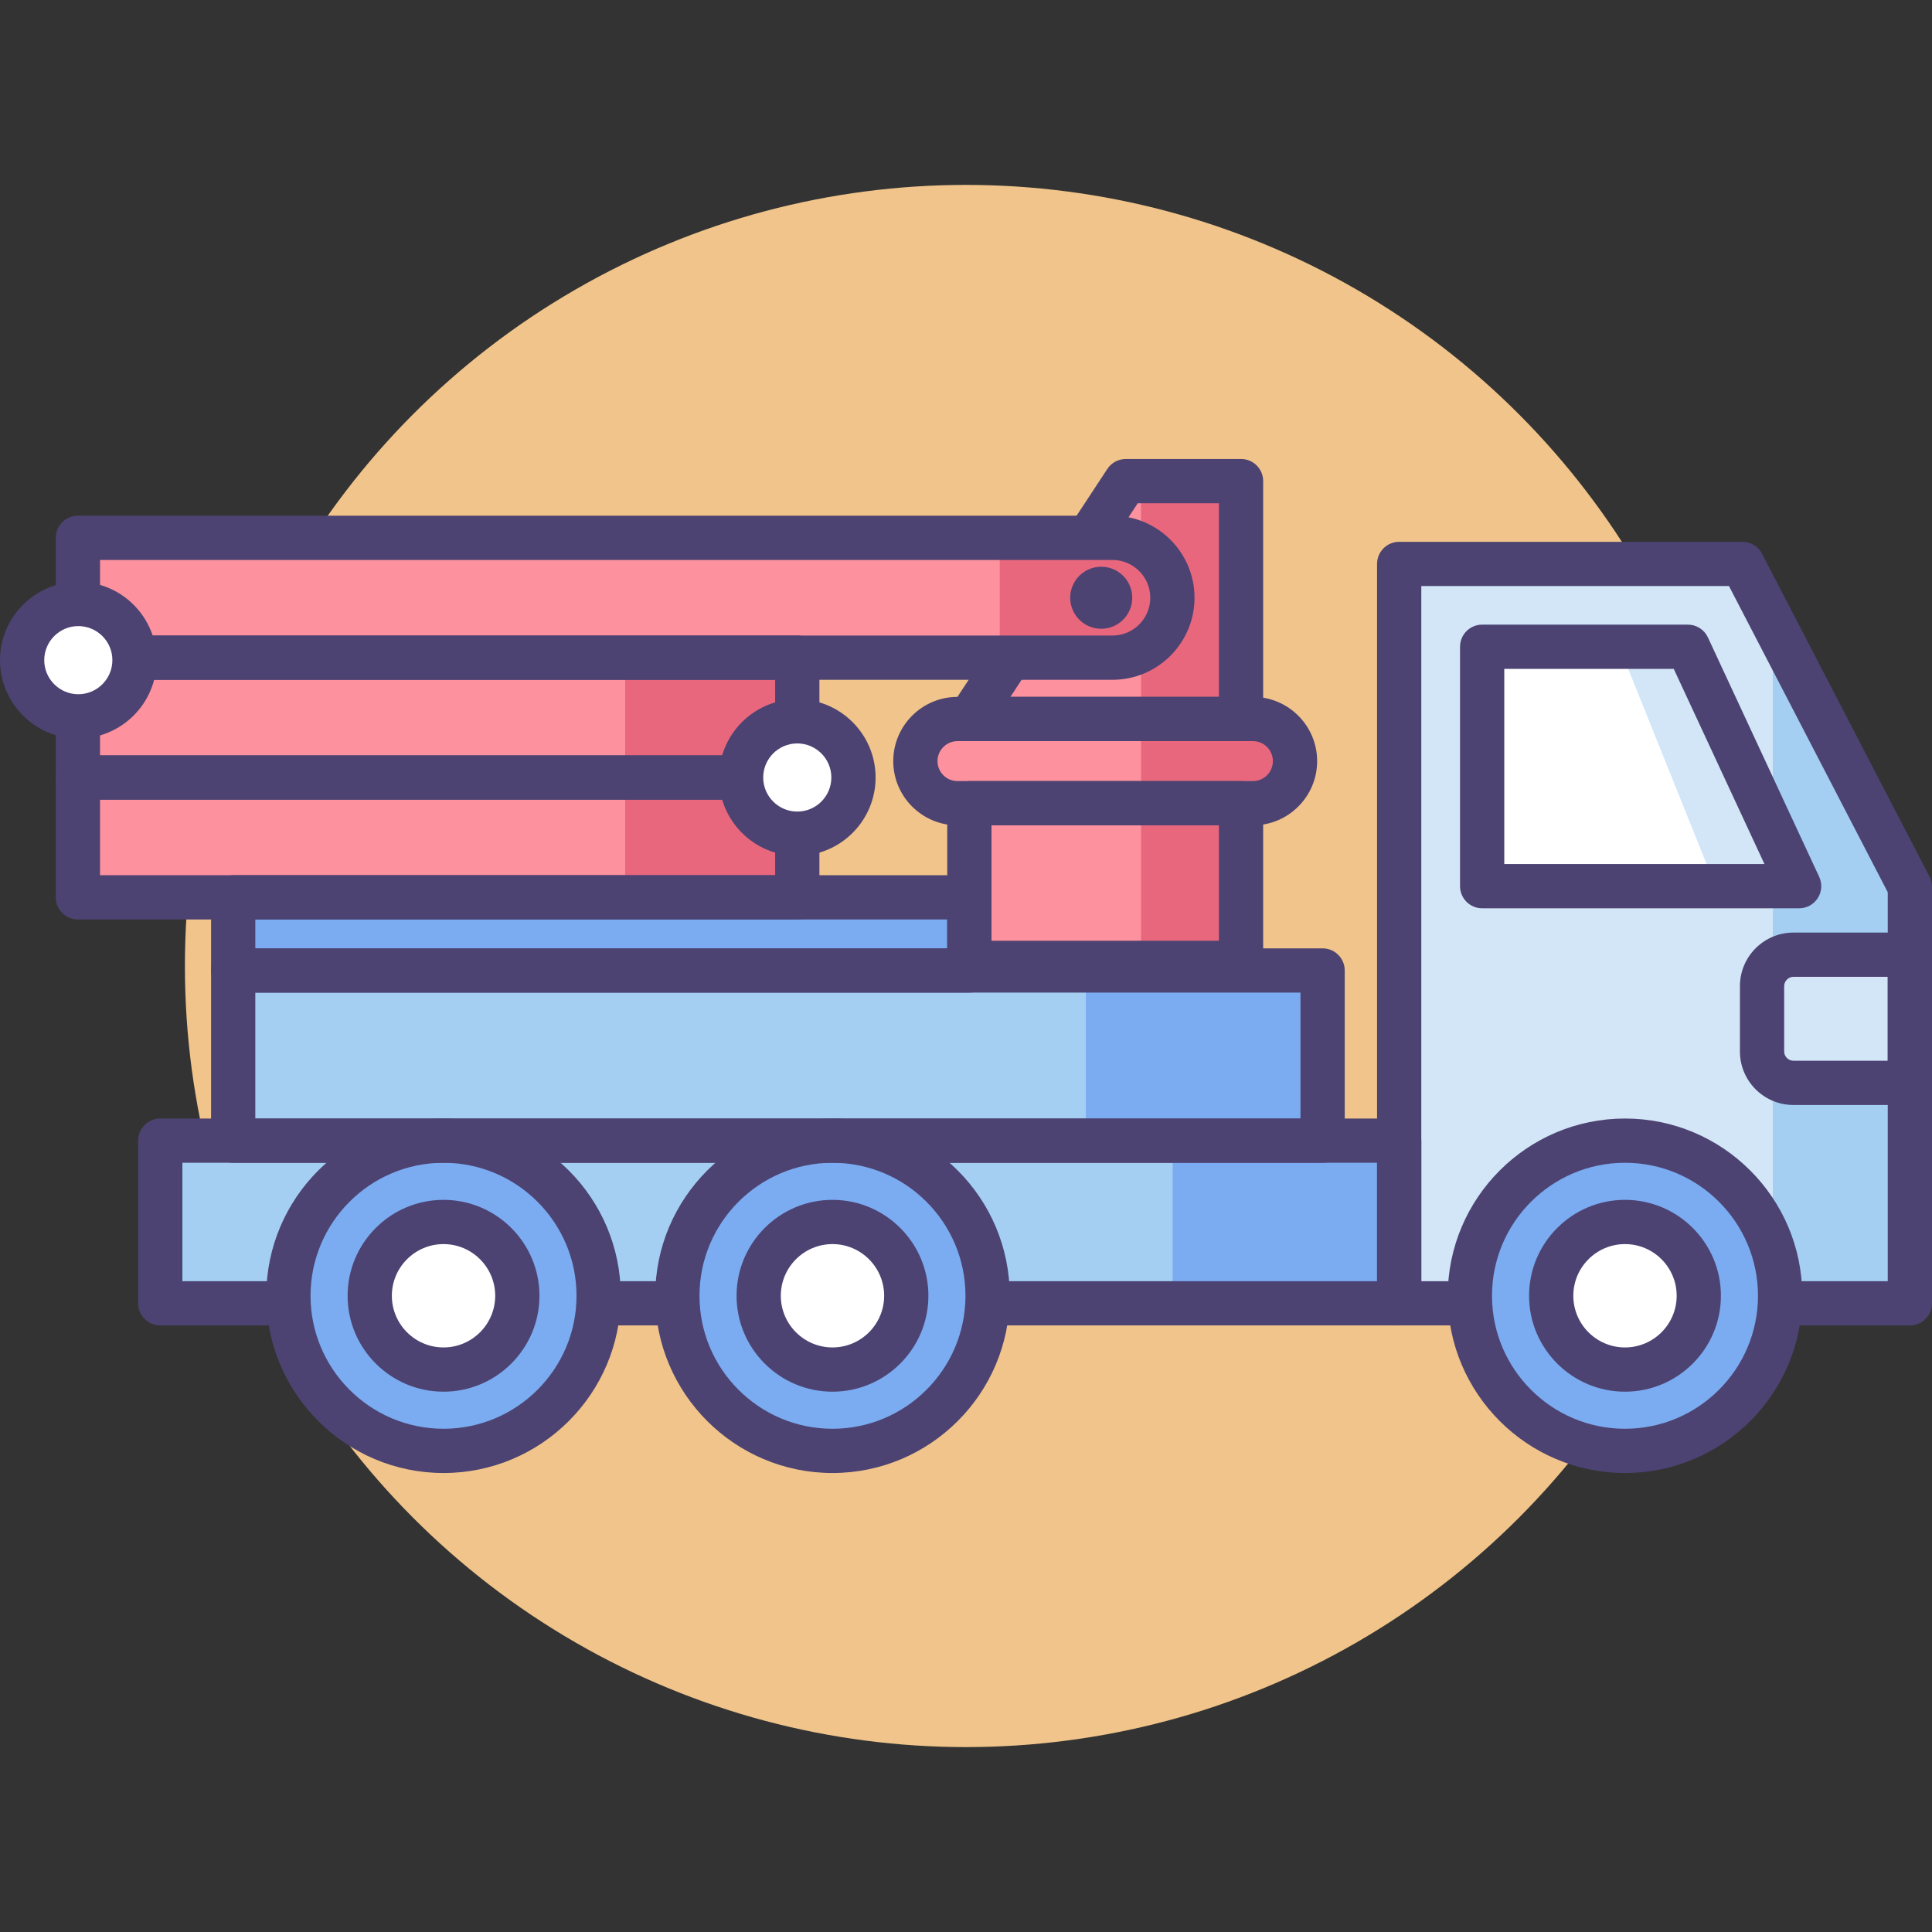 <?xml version="1.0" encoding="utf-8"?>
<!-- Generator: Adobe Illustrator 18.0.0, SVG Export Plug-In . SVG Version: 6.00 Build 0)  -->
<!DOCTYPE svg PUBLIC "-//W3C//DTD SVG 1.1//EN" "http://www.w3.org/Graphics/SVG/1.1/DTD/svg11.dtd">
<svg version="1.1" id="Icon_Set" xmlns="http://www.w3.org/2000/svg" xmlns:xlink="http://www.w3.org/1999/xlink" x="0px" y="0px"
	 viewBox="0 0 512 512" style="enable-background:new 0 0 512 512;" xml:space="preserve">
<rect x="0" y="0" width="512" height="512" fill="#333333" stroke="none"/>
<style type="text/css">
	.st0{fill:#4C4372;}
	.st1{fill:#F0C48A;}
	.st2{fill:#FD919E;}
	.st3{fill:#E8677D;}
	.st4{fill:#D3E6F8;}
	.st5{fill:#A4CFF2;}
	.st6{fill:#7BABF1;}
	.st7{fill:#FFFFFF;}
</style>
<g>
	<g>
		<g>
			<g>
				<circle class="st1" cx="256" cy="256" r="207"/>
			</g>
		</g>
	</g>
	<g>
		<g>
			<g>
				<polygon class="st2" points="328.889,127.5 298.352,127.5 256.89,190.545 328.889,190.545 				"/>
			</g>
		</g>
		<g>
			<g>
				<rect x="302.395" y="127.5" class="st3" width="26.494" height="62.668"/>
			</g>
		</g>
		<g>
			<g>
				<path class="st0" d="M328.889,196.407h-71.998c-2.156,0-4.138-1.183-5.16-3.08c-1.023-1.897-0.924-4.202,0.262-6.003
					l41.462-63.047c1.084-1.648,2.925-2.641,4.897-2.641h30.537c3.237,0,5.862,2.625,5.862,5.863v63.045
					C334.751,193.782,332.126,196.407,328.889,196.407z M267.763,184.682h55.263v-51.32h-21.512L267.763,184.682z"/>
			</g>
		</g>
		<g>
			<g>
				<path class="st2" d="M294.819,174.289H20.645v-31.758h274.175c8.77,0,15.879,7.109,15.879,15.879l0,0
					C310.698,167.18,303.589,174.289,294.819,174.289z"/>
			</g>
		</g>
		<g>
			<g>
				<rect x="20.645" y="174.289" class="st2" width="190.643" height="31.758"/>
			</g>
		</g>
		<g>
			<g>
				<rect x="20.645" y="206.047" class="st2" width="190.643" height="31.758"/>
			</g>
		</g>
		<g>
			<g>
				<rect x="165.672" y="174.289" class="st3" width="45.615" height="63.516"/>
			</g>
		</g>
		<g>
			<g>
				<path class="st3" d="M310.559,156.408c-0.986-7.822-7.649-13.877-15.739-13.877h-29.876v31.758h29.876
					c8.09,0,14.753-6.055,15.739-13.877V156.408z"/>
			</g>
		</g>
		<g>
			<g>
				<path class="st2" d="M332.035,212.859h-78.293c-6.162,0-11.157-4.995-11.157-11.157l0,0c0-6.162,4.995-11.157,11.157-11.157
					h78.293c6.162,0,11.158,4.995,11.158,11.157l0,0C343.193,207.864,338.197,212.859,332.035,212.859z"/>
			</g>
		</g>
		<g>
			<g>
				<path class="st3" d="M332.035,190.545h-29.641v22.314h29.641c6.162,0,11.158-4.995,11.158-11.157
					C343.193,195.54,338.197,190.545,332.035,190.545z"/>
			</g>
		</g>
		<g>
			<g>
				<rect x="61.798" y="237.805" class="st6" width="195.092" height="19.384"/>
			</g>
		</g>
		<g>
			<g>
				<rect x="256.89" y="212.859" class="st2" width="71.999" height="42.314"/>
			</g>
		</g>
		<g>
			<g>
				<rect x="302.395" y="212.859" class="st3" width="26.494" height="42.314"/>
			</g>
		</g>
		<g>
			<g>
				<rect x="61.798" y="257.188" class="st5" width="288.706" height="45.096"/>
			</g>
		</g>
		<g>
			<g>
				<rect x="287.751" y="257.188" class="st6" width="62.753" height="45.096"/>
			</g>
		</g>
		<g>
			<g>
				<polygon class="st4" points="506.137,345.389 370.795,345.389 370.795,149.449 461.764,149.449 506.137,235.023 				"/>
			</g>
		</g>
		<g>
			<g>
				<polygon class="st5" points="469.806,345.389 506.137,345.389 506.137,235.023 469.806,164.96 				"/>
			</g>
		</g>
		<g>
			<g>
				<rect x="42.473" y="302.284" class="st5" width="328.322" height="43.104"/>
			</g>
		</g>
		<g>
			<g>
				<rect x="310.766" y="302.284" class="st6" width="60.029" height="43.104"/>
			</g>
		</g>
		<g>
			<g>
				<polygon class="st7" points="392.787,171.396 392.787,234.846 476.791,234.846 447.301,171.396 				"/>
			</g>
		</g>
		<g>
			<g>
				<path class="st4" d="M475.272,286.969h30.864V253.01h-30.864c-4.571,0-8.312,3.74-8.312,8.311v17.337
					C466.961,283.228,470.701,286.969,475.272,286.969z"/>
			</g>
		</g>
		<g>
			<g>
				<path class="st0" d="M506.137,351.252H370.796c-3.238,0-5.862-2.625-5.862-5.863V149.449c0-3.237,2.624-5.862,5.862-5.862
					h90.968c2.189,0,4.196,1.22,5.204,3.165l44.374,85.572c0.432,0.834,0.658,1.76,0.658,2.699v110.365
					C512,348.627,509.375,351.252,506.137,351.252z M376.658,339.525h123.616V236.452l-42.075-81.14h-81.541V339.525z"/>
			</g>
		</g>
		<g>
			<g>
				<path class="st0" d="M506.137,292.832h-30.864c-7.815,0-14.173-6.357-14.173-14.174V261.32c0-7.815,6.357-14.174,14.173-14.174
					h30.864c3.238,0,5.863,2.625,5.863,5.863v33.96C512,290.207,509.375,292.832,506.137,292.832z M475.272,258.872
					c-1.327,0-2.448,1.121-2.448,2.448v17.338c0,1.328,1.121,2.449,2.448,2.449h25.002v-22.235H475.272z"/>
			</g>
		</g>
		<g>
			<g>
				<path class="st0" d="M370.796,351.252H42.473c-3.238,0-5.863-2.625-5.863-5.863v-43.104c0-3.237,2.625-5.862,5.863-5.862
					h328.323c3.237,0,5.862,2.625,5.862,5.862v43.104C376.658,348.627,374.033,351.252,370.796,351.252z M48.335,339.525h316.599
					v-31.379H48.335V339.525z"/>
			</g>
		</g>
		<g>
			<g>
				<circle class="st6" cx="117.54" cy="343.393" r="41.108"/>
			</g>
		</g>
		<g>
			<g>
				<circle class="st6" cx="220.616" cy="343.393" r="41.108"/>
			</g>
		</g>
		<g>
			<g>
				<circle class="st6" cx="430.64" cy="343.393" r="41.108"/>
			</g>
		</g>
		<g>
			<g>
				<path class="st0" d="M117.54,390.363c-25.899,0-46.972-21.07-46.972-46.971c0-25.9,21.072-46.971,46.972-46.971
					c25.899,0,46.972,21.07,46.972,46.971C164.512,369.293,143.439,390.363,117.54,390.363z M117.54,308.147
					c-19.436,0-35.246,15.813-35.246,35.246c0,19.434,15.811,35.246,35.246,35.246c19.435,0,35.246-15.812,35.246-35.246
					C152.786,323.959,136.975,308.147,117.54,308.147z"/>
			</g>
		</g>
		<g>
			<g>
				<path class="st0" d="M220.615,390.363c-25.899,0-46.971-21.07-46.971-46.971c0-25.9,21.071-46.971,46.971-46.971
					c25.9,0,46.972,21.07,46.972,46.971C267.587,369.293,246.516,390.363,220.615,390.363z M220.615,308.147
					c-19.434,0-35.245,15.813-35.245,35.246c0,19.434,15.811,35.246,35.245,35.246c19.436,0,35.246-15.812,35.246-35.246
					C255.861,323.959,240.051,308.147,220.615,308.147z"/>
			</g>
		</g>
		<g>
			<g>
				<path class="st0" d="M430.641,390.363c-25.9,0-46.972-21.07-46.972-46.971c0-25.9,21.071-46.971,46.972-46.971
					c25.899,0,46.97,21.07,46.97,46.971C477.61,369.293,456.54,390.363,430.641,390.363z M430.641,308.147
					c-19.435,0-35.246,15.813-35.246,35.246c0,19.434,15.811,35.246,35.246,35.246c19.434,0,35.244-15.812,35.244-35.246
					C465.885,323.959,450.074,308.147,430.641,308.147z"/>
			</g>
		</g>
		<g>
			<g>
				<circle class="st7" cx="117.54" cy="343.393" r="19.556"/>
			</g>
		</g>
		<g>
			<g>
				<circle class="st7" cx="220.616" cy="343.393" r="19.556"/>
			</g>
		</g>
		<g>
			<g>
				<circle class="st7" cx="430.64" cy="343.393" r="19.556"/>
			</g>
		</g>
		<g>
			<g>
				<path class="st0" d="M117.54,368.81c-14.017,0-25.419-11.402-25.419-25.418s11.402-25.418,25.419-25.418
					s25.419,11.402,25.419,25.418S131.557,368.81,117.54,368.81z M117.54,329.699c-7.551,0-13.693,6.143-13.693,13.693
					c0,7.551,6.143,13.693,13.693,13.693c7.55,0,13.693-6.143,13.693-13.693C131.233,335.842,125.09,329.699,117.54,329.699z"/>
			</g>
		</g>
		<g>
			<g>
				<path class="st0" d="M220.615,368.81c-14.016,0-25.418-11.402-25.418-25.418s11.402-25.418,25.418-25.418
					c14.017,0,25.419,11.402,25.419,25.418S234.632,368.81,220.615,368.81z M220.615,329.699c-7.551,0-13.692,6.143-13.692,13.693
					c0,7.551,6.142,13.693,13.692,13.693c7.551,0,13.693-6.143,13.693-13.693C234.309,335.842,228.166,329.699,220.615,329.699z"/>
			</g>
		</g>
		<g>
			<g>
				<path class="st0" d="M430.641,368.81c-14.017,0-25.42-11.402-25.42-25.418s11.403-25.418,25.42-25.418
					c14.016,0,25.418,11.402,25.418,25.418S444.656,368.81,430.641,368.81z M430.641,329.699c-7.551,0-13.694,6.143-13.694,13.693
					c0,7.551,6.144,13.693,13.694,13.693c7.55,0,13.693-6.143,13.693-13.693C444.334,335.842,438.19,329.699,430.641,329.699z"/>
			</g>
		</g>
		<g>
			<g>
				<polygon class="st4" points="429.132,171.396 454.615,234.846 476.791,234.846 447.301,171.396 				"/>
			</g>
		</g>
		<g>
			<g>
				<path class="st0" d="M476.792,240.709h-84.005c-3.237,0-5.863-2.625-5.863-5.863v-63.449c0-3.238,2.626-5.863,5.863-5.863
					h54.514c2.281,0,4.354,1.324,5.316,3.392l29.491,63.45c0.844,1.816,0.702,3.938-0.374,5.625
					C480.657,239.688,478.794,240.709,476.792,240.709z M398.649,228.984h68.952l-24.041-51.726h-44.911V228.984z"/>
			</g>
		</g>
		<g>
			<g>
				<path class="st0" d="M350.504,308.147H61.798c-3.237,0-5.862-2.625-5.862-5.862V257.19c0-3.238,2.625-5.863,5.862-5.863h288.706
					c3.237,0,5.862,2.625,5.862,5.863v45.095C356.366,305.522,353.741,308.147,350.504,308.147z M67.66,296.422h276.98v-33.371
					H67.66V296.422z"/>
			</g>
		</g>
		<g>
			<g>
				<path class="st0" d="M328.889,261.037h-71.998c-3.238,0-5.863-2.625-5.863-5.862v-42.315c0-3.237,2.625-5.862,5.863-5.862
					h71.998c3.237,0,5.862,2.625,5.862,5.862v42.315C334.751,258.412,332.126,261.037,328.889,261.037z M262.753,249.313h60.272
					v-30.59h-60.272V249.313z"/>
			</g>
		</g>
		<g>
			<g>
				<path class="st0" d="M332.035,218.723h-78.293c-9.385,0-17.02-7.636-17.02-17.021c0-9.384,7.635-17.021,17.02-17.021h78.293
					c9.385,0,17.02,7.637,17.02,17.021C349.055,211.087,341.42,218.723,332.035,218.723z M253.742,196.407
					c-2.92,0-5.295,2.375-5.295,5.295c0,2.92,2.375,5.295,5.295,5.295h78.293c2.92,0,5.295-2.375,5.295-5.295
					c0-2.92-2.375-5.295-5.295-5.295H253.742z"/>
			</g>
		</g>
		<g>
			<g>
				<path class="st0" d="M256.891,263.051H61.798c-3.237,0-5.862-2.625-5.862-5.861v-19.385c0-3.238,2.625-5.863,5.862-5.863
					h195.093c3.237,0,5.862,2.625,5.862,5.863v19.385C262.753,260.426,260.128,263.051,256.891,263.051z M67.66,251.326h183.367
					v-7.658H67.66V251.326z"/>
			</g>
		</g>
		<g>
			<g>
				<path class="st0" d="M294.819,180.152H20.645c-3.237,0-5.862-2.625-5.862-5.863v-31.758c0-3.237,2.625-5.862,5.862-5.862
					h274.175c11.988,0,21.741,9.753,21.741,21.741C316.56,170.398,306.808,180.152,294.819,180.152z M26.508,168.426h268.311
					c5.522,0,10.017-4.492,10.017-10.016c0-5.523-4.494-10.016-10.017-10.016H26.508V168.426z"/>
			</g>
		</g>
		<g>
			<g>
				<path class="st0" d="M211.287,211.909H20.645c-3.237,0-5.862-2.625-5.862-5.862v-31.758c0-3.238,2.625-5.863,5.862-5.863
					h190.643c3.237,0,5.862,2.625,5.862,5.863v31.758C217.149,209.284,214.524,211.909,211.287,211.909z M26.508,200.184h178.916
					v-20.031H26.508V200.184z"/>
			</g>
		</g>
		<g>
			<g>
				<path class="st0" d="M211.287,243.668H20.645c-3.237,0-5.862-2.625-5.862-5.863v-31.758c0-3.238,2.625-5.863,5.862-5.863
					h190.643c3.237,0,5.862,2.625,5.862,5.863v31.758C217.149,241.043,214.524,243.668,211.287,243.668z M26.508,231.941h178.916
					v-20.032H26.508V231.941z"/>
			</g>
		</g>
		<g>
			<g>
				<circle class="st7" cx="20.753" cy="174.949" r="14.891"/>
			</g>
		</g>
		<g>
			<g>
				<circle class="st7" cx="211.287" cy="206.047" r="14.891"/>
			</g>
		</g>
		<g>
			<g>
				<path class="st0" d="M20.754,195.703C9.311,195.703,0,186.393,0,174.949c0-11.443,9.311-20.754,20.754-20.754
					s20.754,9.311,20.754,20.754C41.508,186.393,32.197,195.703,20.754,195.703z M20.754,165.921c-4.979,0-9.029,4.05-9.029,9.028
					s4.051,9.029,9.029,9.029c4.977,0,9.028-4.051,9.028-9.029S25.731,165.921,20.754,165.921z"/>
			</g>
		</g>
		<g>
			<g>
				<path class="st0" d="M211.287,226.801c-11.443,0-20.754-9.311-20.754-20.754c0-11.443,9.311-20.754,20.754-20.754
					c11.443,0,20.754,9.311,20.754,20.754C232.041,217.49,222.73,226.801,211.287,226.801z M211.287,197.018
					c-4.979,0-9.029,4.051-9.029,9.029s4.051,9.028,9.029,9.028s9.028-4.05,9.028-9.028S216.266,197.018,211.287,197.018z"/>
			</g>
		</g>
		<g>
			<g>
				<circle class="st0" cx="291.836" cy="158.41" r="8.221"/>
			</g>
		</g>
	</g>
</g>
</svg>
